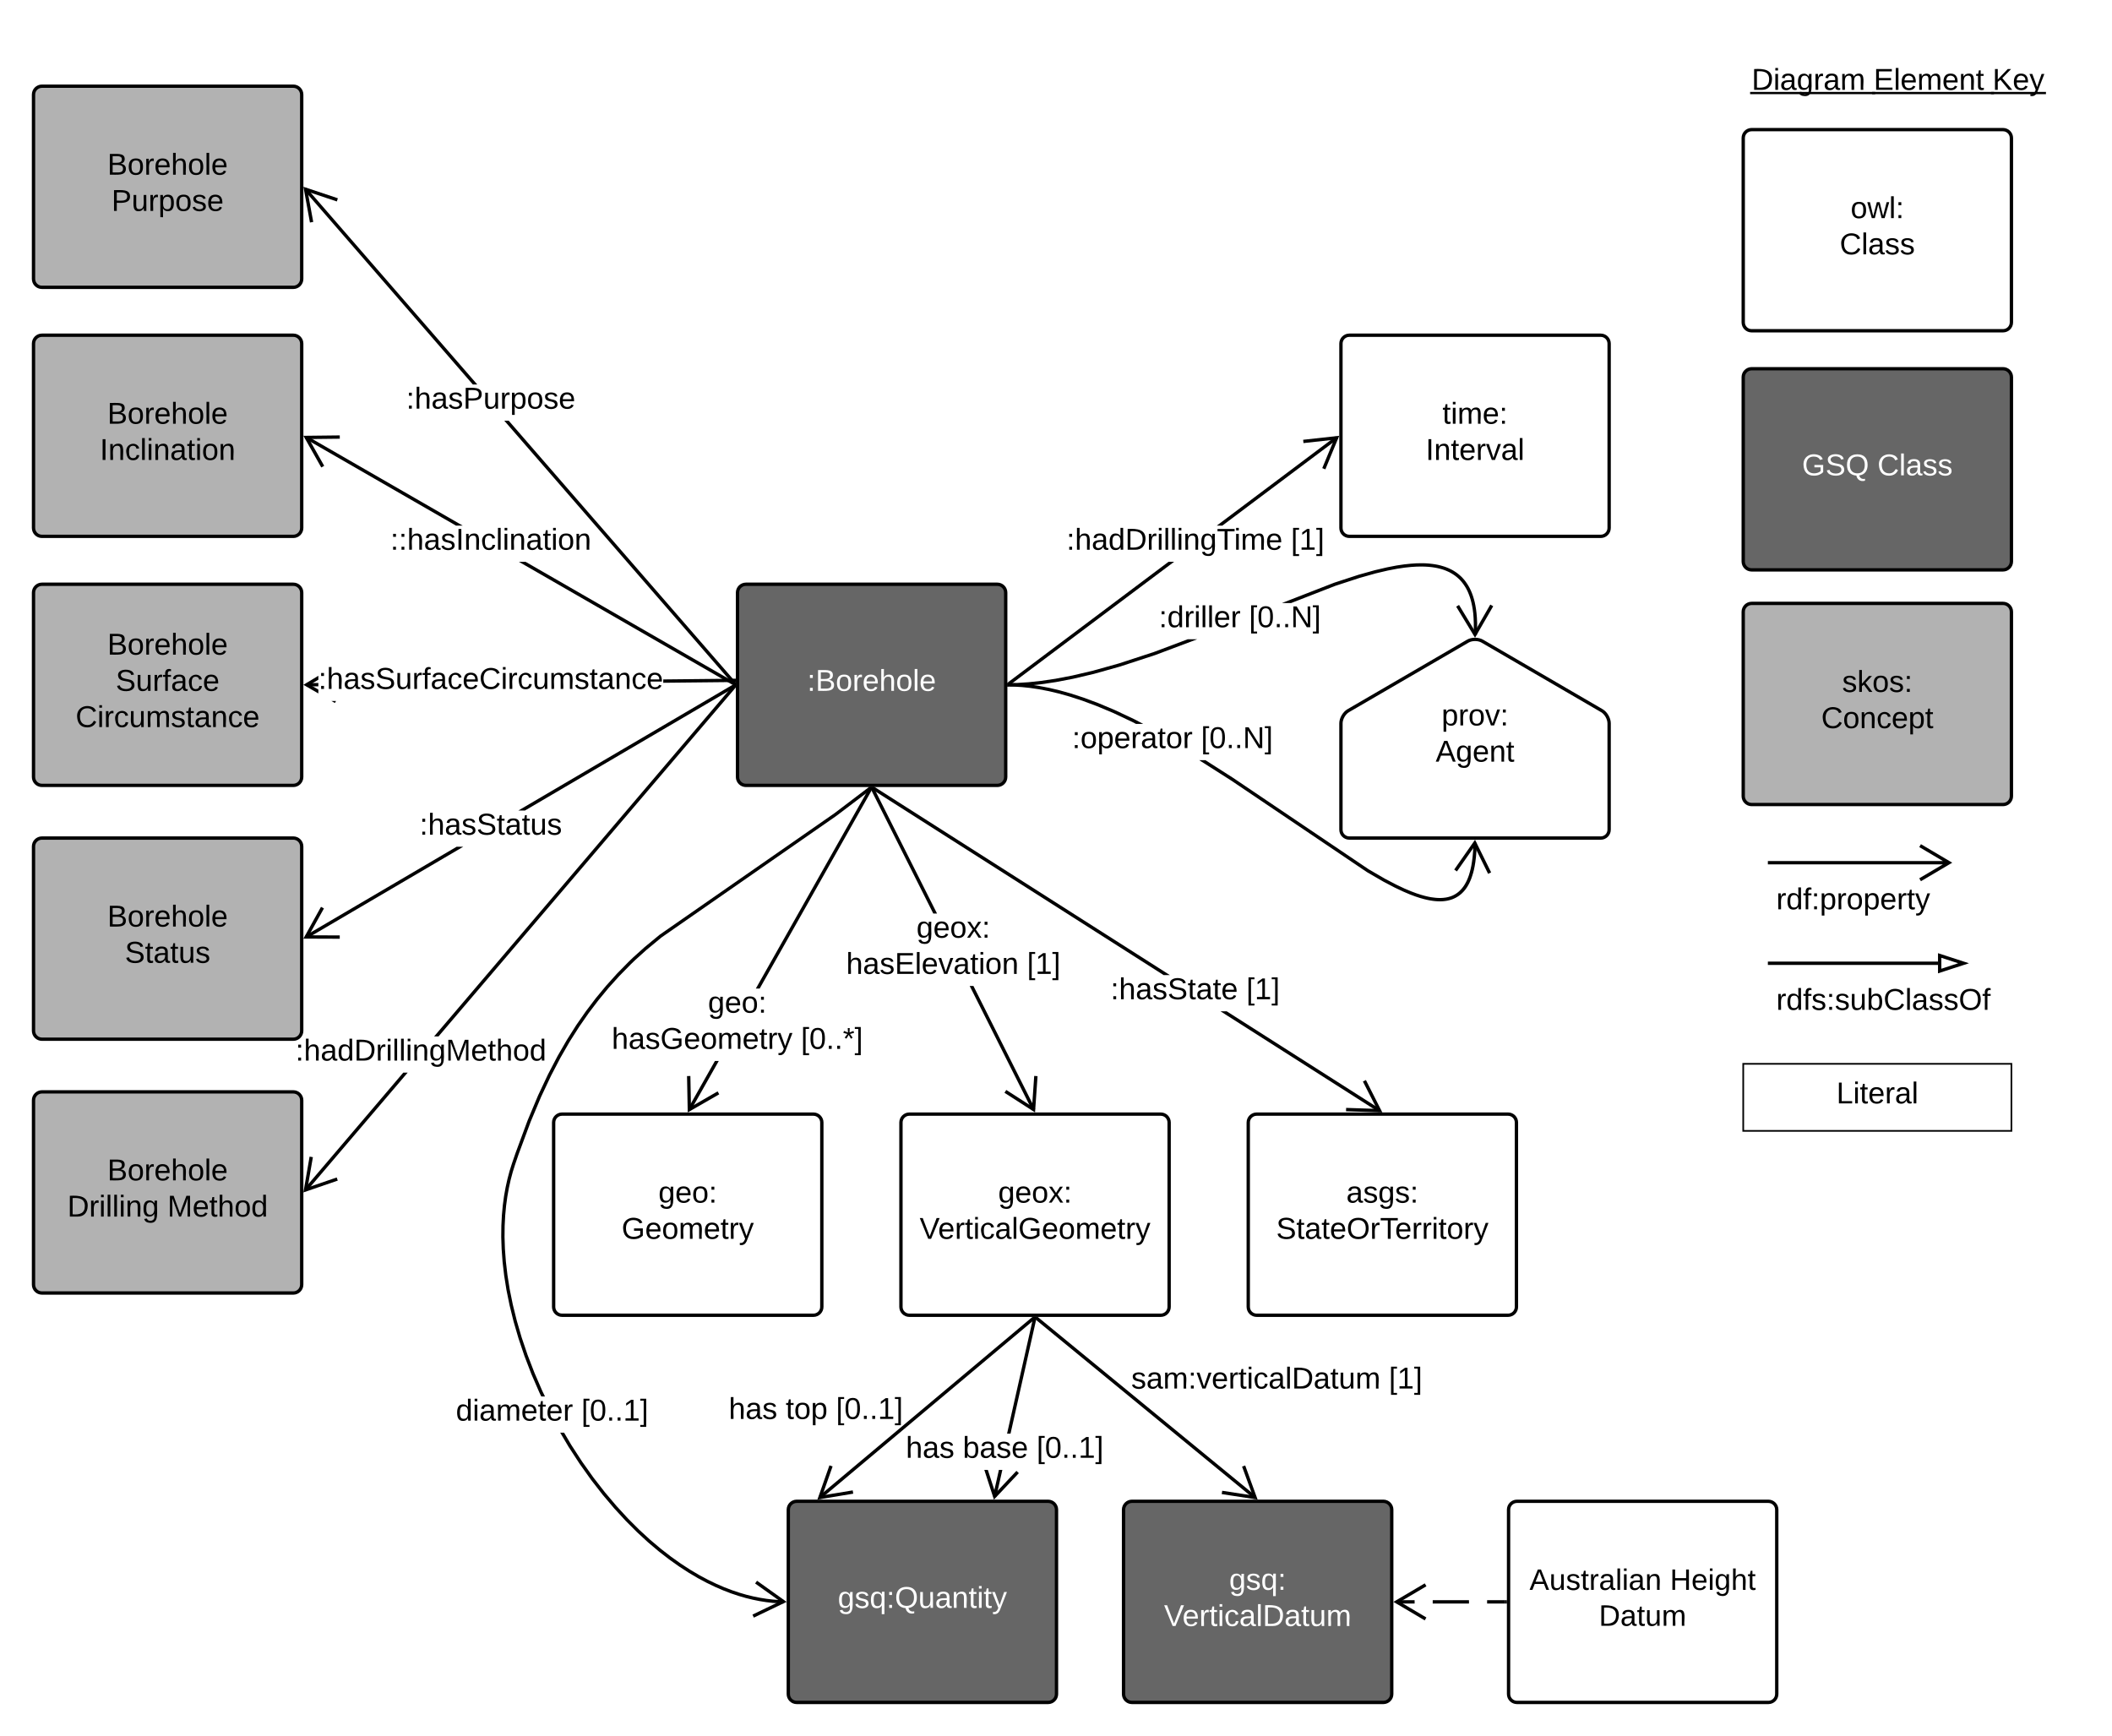 <svg xmlns="http://www.w3.org/2000/svg" xmlns:xlink="http://www.w3.org/1999/xlink" xmlns:lucid="lucid" width="1260" height="1035.7"><g transform="translate(-5.304 -5.304)" lucid:page-tab-id="0_0"><path d="M0 0h1479v1046.3H0z" fill="#fff"/><path d="M1061 580h100.5M1061.03 580H1060" stroke="#000" stroke-width="2" fill="none"/><path d="M1176.76 580l-14.26 4.64v-9.28z" stroke="#000" stroke-width="2" fill="#fff"/><path d="M1045.3 370.3c0-2.76 2.24-5 5-5h150c2.76 0 5 2.24 5 5v110c0 2.76-2.24 5-5 5h-150c-2.76 0-5-2.24-5-5z" stroke="#000" stroke-width="2" fill="#b2b2b2"/><use xlink:href="#a" transform="matrix(1,0,0,1,1053.304,373.304) translate(51 44.8)"/><use xlink:href="#b" transform="matrix(1,0,0,1,1053.304,373.304) translate(38.525 66.4)"/><path d="M1045.3 230.3c0-2.76 2.24-5 5-5h150c2.76 0 5 2.24 5 5v110c0 2.76-2.24 5-5 5h-150c-2.76 0-5-2.24-5-5z" stroke="#000" stroke-width="2" fill="#666"/><use xlink:href="#c" transform="matrix(1,0,0,1,1053.304,233.304) translate(27.05 55.6)"/><use xlink:href="#d" transform="matrix(1,0,0,1,1053.304,233.304) translate(72.05 55.6)"/><path d="M1045.3 30.3c0-2.76 2.24-5 5-5h190c2.76 0 5 2.24 5 5v50c0 2.76-2.24 5-5 5h-190c-2.76 0-5-2.24-5-5z" stroke="#000" stroke-opacity="0" stroke-width="2" fill="#fff" fill-opacity="0"/><use xlink:href="#e" transform="matrix(1,0,0,1,1050.304,30.304) translate(0 28.6)"/><use xlink:href="#f" transform="matrix(1,0,0,1,1050.304,30.304) translate(72.8 28.6)"/><use xlink:href="#g" transform="matrix(1,0,0,1,1050.304,30.304) translate(143.7 28.6)"/><path d="M1045.3 87.64c0-2.76 2.24-5 5-5h150c2.76 0 5 2.24 5 5v110c0 2.76-2.24 5-5 5h-150c-2.76 0-5-2.24-5-5z" stroke="#000" stroke-width="2" fill="#fff"/><use xlink:href="#h" transform="matrix(1,0,0,1,1053.304,90.637) translate(56.05 44.8)"/><use xlink:href="#i" transform="matrix(1,0,0,1,1053.304,90.637) translate(49.55 66.4)"/><path d="M445.3 358.88c0-2.77 2.24-5 5-5h150c2.76 0 5 2.23 5 5v110c0 2.76-2.24 5-5 5h-150c-2.76 0-5-2.24-5-5z" stroke="#000" stroke-width="2" fill="#666"/><use xlink:href="#j" transform="matrix(1,0,0,1,453.304,361.875) translate(33.55 55.6)"/><path d="M1060 525c0-2.76 2.24-5 5-5h110c2.76 0 5 2.24 5 5v30c0 2.76-2.24 5-5 5h-110c-2.76 0-5-2.24-5-5z" stroke="#000" stroke-opacity="0" stroke-width="2" fill="#fff" fill-opacity="0"/><use xlink:href="#k" transform="matrix(1,0,0,1,1065,525) translate(0 22.8)"/><path d="M622.9 666.93l-1.8.9-37.3-74.3h2.23zm-58.57-116.6h-2.24l-37.24-74.1 1.8-.9z"/><path d="M526.66 475.34l-1.8.9-.68-1.36h2.24zM624.3 647.36L622.8 669l-18.24-11.73 1.08-1.68 15.4 9.9 1.26-18.28z"/><use xlink:href="#l" transform="matrix(1,0,0,1,510.107,550.337) translate(41.955 14.4)"/><use xlink:href="#m" transform="matrix(1,0,0,1,510.107,550.337) translate(0.005 36)"/><use xlink:href="#n" transform="matrix(1,0,0,1,510.107,550.337) translate(107.905 36)"/><path d="M622.7 792.4L494.97 899.6l-1.3-1.54L621.4 790.88z"/><path d="M622.67 792.42l-1.2-1.42h2.9zM502.03 880.2l-6.08 17.27 18.07-3 .32 1.98-21.4 3.55 7.2-20.46z"/><use xlink:href="#o" transform="matrix(1,0,0,1,440.051,837.459) translate(0 14.4)"/><use xlink:href="#p" transform="matrix(1,0,0,1,440.051,837.459) translate(34 14.4)"/><use xlink:href="#q" transform="matrix(1,0,0,1,440.051,837.459) translate(64 14.4)"/><path d="M599.65 898.44l-1.95-.43 3.55-15.75h2.05zm23.92-106.25l-15.4 68.45h-2.06l15.5-68.9z"/><path d="M623.56 792.22l-1.95-.44.18-.78h2.05zM599.14 896.17l12.55-13.33 1.45 1.37-14.87 15.8-5.74-17.75h2.1z"/><use xlink:href="#r" transform="matrix(1,0,0,1,545.702,860.653) translate(0 14.4)"/><use xlink:href="#s" transform="matrix(1,0,0,1,545.702,860.653) translate(34 14.4)"/><use xlink:href="#t" transform="matrix(1,0,0,1,545.702,860.653) translate(78 14.4)"/><path d="M417.38 667.9l-1.75-.98 16.2-28.64h2.3zm108.3-191.66l-67.15 118.84h-2.3l67.7-119.83z"/><path d="M525.67 476.26l-1.74-.98.22-.4h2.3zM417.54 665.58l15.87-9.14 1 1.74L415.6 669l-.42-21.7 2-.03z"/><use xlink:href="#u" transform="matrix(1,0,0,1,370.224,595.081) translate(57.455 14.4)"/><use xlink:href="#v" transform="matrix(1,0,0,1,370.224,595.081) translate(0.005 36)"/><use xlink:href="#w" transform="matrix(1,0,0,1,370.224,595.081) translate(112.905 36)"/><path d="M335.6 675c0-2.76 2.25-5 5-5h150c2.77 0 5 2.24 5 5v110c0 2.76-2.23 5-5 5h-150c-2.75 0-5-2.24-5-5z" stroke="#000" stroke-width="2" fill="#fff"/><use xlink:href="#u" transform="matrix(1,0,0,1,343.61,677.999) translate(54.5 44.8)"/><use xlink:href="#x" transform="matrix(1,0,0,1,343.61,677.999) translate(32.55 66.4)"/><path d="M542.8 675c0-2.76 2.25-5 5-5h150c2.77 0 5 2.24 5 5v110c0 2.76-2.23 5-5 5h-150c-2.75 0-5-2.24-5-5z" stroke="#000" stroke-width="2" fill="#fff"/><use xlink:href="#l" transform="matrix(1,0,0,1,550.81,677.999) translate(50 44.8)"/><use xlink:href="#y" transform="matrix(1,0,0,1,550.81,677.999) translate(3.125 66.4)"/><path d="M675.6 906c0-2.76 2.25-5 5-5h150c2.77 0 5 2.24 5 5v110c0 2.76-2.23 5-5 5h-150c-2.75 0-5-2.24-5-5z" stroke="#000" stroke-width="2" fill="#666"/><use xlink:href="#z" transform="matrix(1,0,0,1,683.61,908.999) translate(55 44.8)"/><use xlink:href="#A" transform="matrix(1,0,0,1,683.61,908.999) translate(16.125 66.4)"/><path d="M905.3 906c0-2.76 2.24-5 5-5h150c2.76 0 5 2.24 5 5v110c0 2.76-2.24 5-5 5h-150c-2.76 0-5-2.24-5-5z" stroke="#000" stroke-width="2" fill="#fff"/><use xlink:href="#B" transform="matrix(1,0,0,1,913.304,908.999) translate(4.469 44.843)"/><use xlink:href="#C" transform="matrix(1,0,0,1,913.304,908.999) translate(88.272 44.843)"/><use xlink:href="#D" transform="matrix(1,0,0,1,913.304,908.999) translate(45.877 66.268)"/><path d="M903.3 961h-64.87" fill="none"/><path d="M903.3 961h-10.8m-10.82 0h-21.63m-10.8 0h-10.82" stroke="#000" stroke-width="2" fill="none"/><path d="M904.3 962h-1.02v-2h1.02z"/><path d="M855.8 950.82L838.56 961l17.22 10.18" stroke="#000" stroke-width="2" fill="none"/><path d="M754.84 898.07l-1.27 1.55-130.62-107.2 1.27-1.56z"/><path d="M622.97 792.42l-1.74-1.42h2.9zM755.6 900l-21.43-3.3.3-2 18.1 2.8-6.27-17.2 1.88-.68z"/><use xlink:href="#E" transform="matrix(1,0,0,1,680.182,819.329) translate(0.005 14.4)"/><use xlink:href="#n" transform="matrix(1,0,0,1,680.182,819.329) translate(153.705 14.4)"/><path d="M475.6 906c0-2.76 2.25-5 5-5h150c2.77 0 5 2.24 5 5v110c0 2.76-2.23 5-5 5h-150c-2.75 0-5-2.24-5-5z" stroke="#000" stroke-width="2" fill="#666"/><use xlink:href="#F" transform="matrix(1,0,0,1,483.61,908.999) translate(21.525 55.6)"/><path d="M805.3 436.82c0-2.76 1.94-6.12 4.33-7.5l71.35-41.5c2.4-1.4 6.26-1.4 8.65 0l71.35 41.5c2.4 1.38 4.32 4.74 4.32 7.5v63.48c0 2.76-2.24 5-5 5h-150c-2.76 0-5-2.24-5-5z" stroke="#000" stroke-width="2" fill="#fff"/><use xlink:href="#G" transform="matrix(1,0,0,1,805.304,385.304) translate(60.025 52.8)"/><use xlink:href="#H" transform="matrix(1,0,0,1,805.304,385.304) translate(56.5 74.4)"/><path d="M694.4 396.16l-21.08 6.88-15.46 4.33-12.3 2.9-10.24 1.96-8.73 1.3-7.6.8-6.7.42-4.97.1-.04-2 4.9-.1 6.63-.42 7.5-.8 8.65-1.27 10.15-1.95 12.23-2.87 15.38-4.3 20.98-6.86 20.14-7.57h5.68zm161.15-54.8l2.22.15 1.98.22 1.8.26 1.63.3 1.5.36 1.38.4 1.28.4 1.2.45 1.12.46 1.05.5 1 .5.95.56.9.57.85.58.83.63.78.66.77.68.73.7.7.77.7.8.65.83.64.9.62.93.6 1 .6 1.06.56 1.15.55 1.23.53 1.34.5 1.46.48 1.6.45 1.74.4 1.94.37 2.17.3 2.44.24 2.76.14 3.18v3.7l-.14 3.3-2-.1.14-3.25v-3.62l-.13-3.1-.2-2.68-.3-2.36-.36-2.08-.4-1.86-.42-1.67-.46-1.52-.48-1.36-.5-1.26-.5-1.16-.54-1.07-.55-1-.57-.92-.58-.87-.6-.82-.6-.77-.63-.73-.65-.7-.67-.64-.7-.63-.72-.6-.75-.57-.8-.55-.82-.52-.86-.5-.92-.5-.98-.44-1.04-.45-1.1-.42-1.22-.4-1.3-.35-1.4-.33-1.56-.3-1.72-.25-1.9-.2-2.13-.13-2.42-.05-2.76.06-3.22.2-3.77.4-4.54.67-5.6 1.08-7.15 1.68-9.65 2.72-14.47 4.73-26.34 10.25h-5.5l31.16-12.13 14.57-4.76 9.74-2.72 7.25-1.7 5.68-1.1 4.62-.68 3.87-.4 3.3-.22 2.83-.06z"/><path d="M607.35 414.85l-1.05.03v-2l1-.03zM896.14 367l-10.84 18.8-11.25-18.54 1.7-1.04 9.5 15.66L894.4 366z"/><use xlink:href="#I" transform="matrix(1,0,0,1,696.673,365.099) translate(0 14.4)"/><use xlink:href="#J" transform="matrix(1,0,0,1,696.673,365.099) translate(53.75 14.4)"/><path d="M740.78 469.26l81.03 54.65 9.74 5.65 6.7 3.5 5.02 2.38 3.95 1.66 3.22 1.2 2.68.86 2.28.64 1.96.46 1.72.33 1.53.2 1.35.16 1.22.08 1.12.02 1-.02.94-.06.87-.1.82-.1.76-.16.72-.16.68-.2.64-.2.62-.23.6-.25.55-.26.54-.3.53-.3.52-.33.5-.36.5-.37.48-.4.48-.44.47-.47.48-.5.47-.54.47-.6.47-.63.48-.72.46-.77.47-.84.48-.95.47-1.05.47-1.2.47-1.33.45-1.54.46-1.77.44-2.04.4-2.42.37-2.87.3-3.47.18-4.28v-.7h2v.75l-.18 4.35-.3 3.56-.37 2.96-.42 2.5-.44 2.13-.48 1.85-.5 1.6-.48 1.44-.5 1.27-.5 1.13-.5 1.02-.52.93-.5.85-.53.78-.5.7-.53.66-.53.6-.54.56-.53.53-.54.48-.57.45-.56.43-.57.4-.6.37-.6.35-.62.33-.64.3-.67.3-.7.25-.7.23-.77.2-.8.2-.84.16-.9.13-.95.1-1 .07-1.12.02-1.2-.03-1.3-.08-1.45-.15-1.6-.24-1.8-.34-2.05-.48-2.36-.66-2.76-.9-3.3-1.23-4-1.7-5.1-2.4-6.78-3.55-9.83-5.7-81.07-54.67-19-12.1h3.73zm-130.17-56.3l4.58.3 4.9.5 5.25.8 5.7 1.08 6.22 1.46 6.86 1.92 7.66 2.5 8.62 3.2 9.9 4.17 11.6 5.45 5.46 2.87h-4.3l-2.07-1.08-11.5-5.43-9.83-4.12-8.54-3.18-7.57-2.47-6.78-1.9-6.14-1.44-5.6-1.08-5.2-.77-4.8-.5-4.48-.28-3.23-.07.03-2z"/><path d="M607.35 412.9l-.04 2-1-.02v-2zM894.9 525.76l-1.8.9-8.1-16.44-10.5 15-1.63-1.14 12.43-17.78z"/><use xlink:href="#K" transform="matrix(1,0,0,1,644.892,437.221) translate(0 14.4)"/><use xlink:href="#J" transform="matrix(1,0,0,1,644.892,437.221) translate(76.9 14.4)"/><path d="M1045.3 640h160v40h-160z" stroke="#000" fill="#fff"/><use xlink:href="#L" transform="matrix(1,0,0,1,1050.304,645) translate(50.575 18.6)"/><path d="M607.7 414.08l-1.2-1.6 95.94-72h3.33zm195.75-146.9l-68.9 51.7h-3.32l71.02-53.3z"/><path d="M607.72 414.06l-1.42 1.07v-2.5l.22-.17zM796 285.34l-1.85-.76 7-16.92-18.2 2-.2-1.98 21.55-2.38z"/><use xlink:href="#M" transform="matrix(1,0,0,1,641.551,318.886) translate(0.005 14.4)"/><use xlink:href="#n" transform="matrix(1,0,0,1,641.551,318.886) translate(133.905 14.4)"/><path d="M805.3 210.3c0-2.76 2.24-5 5-5h150c2.76 0 5 2.24 5 5v110c0 2.76-2.24 5-5 5h-150c-2.76 0-5-2.24-5-5z" stroke="#000" stroke-width="2" fill="#fff"/><use xlink:href="#N" transform="matrix(1,0,0,1,813.304,213.304) translate(52.55 44.8)"/><use xlink:href="#O" transform="matrix(1,0,0,1,813.304,213.304) translate(42.55 66.4)"/><path d="M25.3 210.3c0-2.76 2.24-5 5-5h150c2.76 0 5 2.24 5 5v110c0 2.76-2.24 5-5 5h-150c-2.76 0-5-2.24-5-5z" stroke="#000" stroke-width="2" fill="#b2b2b2"/><use xlink:href="#P" transform="matrix(1,0,0,1,33.304,213.304) translate(36.05 44.8)"/><use xlink:href="#Q" transform="matrix(1,0,0,1,33.304,213.304) translate(31.575 66.4)"/><path d="M25.3 358.88c0-2.77 2.24-5 5-5h150c2.76 0 5 2.23 5 5v110c0 2.76-2.24 5-5 5h-150c-2.76 0-5-2.24-5-5z" stroke="#000" stroke-width="2" fill="#b2b2b2"/><use xlink:href="#R" transform="matrix(1,0,0,1,33.304,361.875) translate(36.05 34)"/><use xlink:href="#S" transform="matrix(1,0,0,1,33.304,361.875) translate(41.025 55.6)"/><use xlink:href="#T" transform="matrix(1,0,0,1,33.304,361.875) translate(17.1 77.2)"/><path d="M25.3 510.3c0-2.76 2.24-5 5-5h150c2.76 0 5 2.24 5 5v110c0 2.76-2.24 5-5 5h-150c-2.76 0-5-2.24-5-5z" stroke="#000" stroke-width="2" fill="#b2b2b2"/><use xlink:href="#R" transform="matrix(1,0,0,1,33.304,513.304) translate(36.05 44.8)"/><use xlink:href="#U" transform="matrix(1,0,0,1,33.304,513.304) translate(46.5 66.4)"/><path d="M25.3 61.73c0-2.76 2.24-5 5-5h150c2.76 0 5 2.24 5 5v110c0 2.76-2.24 5-5 5h-150c-2.76 0-5-2.24-5-5z" stroke="#000" stroke-width="2" fill="#b2b2b2"/><use xlink:href="#V" transform="matrix(1,0,0,1,33.304,64.732) translate(36.05 44.8)"/><use xlink:href="#W" transform="matrix(1,0,0,1,33.304,64.732) translate(38.525 66.4)"/><path d="M25.3 661.73c0-2.76 2.24-5 5-5h150c2.76 0 5 2.24 5 5v110c0 2.76-2.24 5-5 5h-150c-2.76 0-5-2.24-5-5z" stroke="#000" stroke-width="2" fill="#b2b2b2"/><use xlink:href="#R" transform="matrix(1,0,0,1,33.304,664.732) translate(36.05 44.8)"/><use xlink:href="#X" transform="matrix(1,0,0,1,33.304,664.732) translate(12.175 66.4)"/><use xlink:href="#Y" transform="matrix(1,0,0,1,33.304,664.732) translate(71.875 66.4)"/><path d="M444.4 412.46l-1.5 1.32L306.15 256.3h2.65zM290.05 234.7h-2.65L186.74 118.76l1.5-1.3z"/><path d="M444.3 415.4l-1.42-1.64 1.42-1.24zM206.88 123.6l-.63 1.9-17.37-5.8 3.3 18-1.97.37-3.9-21.34z"/><use xlink:href="#Z" transform="matrix(1,0,0,1,247.631,234.697) translate(0.005 14.4)"/><path d="M443.94 412.5l-1 1.74-128.08-73.75h4zm-162.58-93.6h-4l-89.98-51.82 1-1.74z"/><path d="M444.3 412.72v2.3l-1.38-.8 1-1.72zM208.02 267.05l-18.3.2 9 15.96-1.75 1-10.67-18.9 21.7-.25z"/><g><use xlink:href="#aa" transform="matrix(1,0,0,1,238.181,318.886) translate(0.005 14.4)"/></g><path d="M195.23 414.78l-7.1.08-.02-2 7.13-.08zm248.08-2.56l-42.32.44v-2l42.3-.44z"/><path d="M444.3 412.2l-1 .02-.03-2h1.03zM205.1 424.72l-2.1-1.2h2.78zm-9.87-13.9l-5 3 5 2.9v2.3l-8.93-5.14 8.93-5.4z"/><g><use xlink:href="#ab" transform="matrix(1,0,0,1,195.231,401.92) translate(0.005 14.4)"/></g><path d="M188.38 565.25l-1-1.73 90.35-53.04h3.95zm255.57-150l-125.47 73.63h-3.95l128.4-75.36z"/><path d="M444.3 415.03l-.37.23-1.02-1.73 1.4-.8zM198.57 547.3l-8.88 16 18.3.08v2l-21.7-.08 10.52-18.97z"/><g><use xlink:href="#ac" transform="matrix(1,0,0,1,255.606,488.883) translate(0.005 14.4)"/></g><path d="M188.24 716l-1.52-1.3 59.16-69.44h2.63zm256.18-300.7l-177.5 208.36h-2.64L442.88 414z"/><path d="M444.3 415.22l-1.42-1.2 1.42-1.7zM191.98 695.7l-3.13 18.04 17.32-5.95.65 1.88-20.52 7.05 3.7-21.37z"/><g><use xlink:href="#ad" transform="matrix(1,0,0,1,181.568,623.657) translate(0.005 14.4)"/></g><path d="M1061 520h107.18M1061.03 520H1060M1150.82 530.18l17.22-10.18-17.22-10.18" stroke="#000" stroke-width="2" fill="none"/><path d="M1060 585c0-2.76 2.24-5 5-5h150c2.76 0 5 2.24 5 5v30c0 2.76-2.24 5-5 5h-150c-2.76 0-5-2.24-5-5z" stroke="#000" stroke-opacity="0" stroke-width="2" fill="#fff" fill-opacity="0"/><g><use xlink:href="#ae" transform="matrix(1,0,0,1,1065,585) translate(0 22.8)"/></g><path d="M346.15 867.38l6.53 10.05 6.75 9.5 6.87 8.83 6.9 8.14 6.8 7.4 6.7 6.7 6.54 6 6.32 5.33 6.1 4.72 5.85 4.16 5.64 3.66 5.4 3.2 5.17 2.76 4.98 2.4 4.76 2.06 4.6 1.76 4.4 1.48 4.27 1.24 4.13 1 4 .8 3.88.62 3.8.44 3.68.26 2.64.1-.06 1.98-2.7-.08-3.76-.27-3.86-.44-3.96-.62-4.08-.82-4.2-1.03-4.35-1.27-4.5-1.5-4.66-1.8-4.86-2.1-5.04-2.43-5.25-2.8-5.47-3.24-5.7-3.7-5.92-4.2-6.16-4.77-6.4-5.4-6.57-6.05-6.76-6.75-6.88-7.48-6.95-8.2-6.92-8.9-6.8-9.57-6.58-10.1-4.97-8.4h2.32zm178.96-391.1l-20.85 15.8-104.3 72.52-8.97 7.43-6.67 6-2.65 2.56-6.82 6.95-6.42 7.12-6.08 7.37-5.86 7.72-5.68 8.18-5.6 8.8-5.55 9.64-5.64 10.8-5.85 12.43-6.27 14.96-7.15 19.28-2.17 6.35-1.36 4.33-1.22 4.58-1.08 4.87-.92 5.15-.75 5.48-.54 5.84-.33 6.23-.07 6.64.23 7.1.57 7.56.94 8.06 1.36 8.57 1.84 9.06 2.36 9.57 2.92 10.02 3.52 10.4 4.12 10.7 4.7 10.88 1.57 3.22h-2.22l-1.14-2.38-4.75-10.95-4.14-10.78-3.54-10.5-2.95-10.1-2.38-9.64-1.87-9.16-1.37-8.65-.95-8.15-.56-7.65-.24-7.17.07-6.72.32-6.3.55-5.92.75-5.57.94-5.23 1.1-4.93 1.24-4.67 1.38-4.4 2.2-6.4 7.16-19.34 6.3-15.03 5.88-12.5 5.68-10.88 5.6-9.7 5.63-8.9 5.74-8.24 5.9-7.78 6.16-7.43 6.47-7.2 6.87-7 2.7-2.6 6.73-6.06 9.08-7.5 104.33-72.52 20.82-15.8z"/><path d="M525.1 476.3l-1.1-1.42h2.96zM474.6 961l-19.54 9.4-.86-1.8 16.5-7.94-14.9-10.63 1.15-1.63z"/><g><use xlink:href="#af" transform="matrix(1,0,0,1,277.268,838.449) translate(0.005 14.4)"/><use xlink:href="#t" transform="matrix(1,0,0,1,277.268,838.449) translate(74.855 14.4)"/></g><path d="M750 675c0-2.76 2.25-5 5-5h150c2.77 0 5 2.24 5 5v110c0 2.76-2.23 5-5 5H755c-2.75 0-5-2.24-5-5z" stroke="#000" stroke-width="2" fill="#fff"/><g><use xlink:href="#ag" transform="matrix(1,0,0,1,758.009,677.999) translate(50.5 44.8)"/><use xlink:href="#ah" transform="matrix(1,0,0,1,758.009,677.999) translate(8.65 66.4)"/></g><path d="M829 667.18l-1.06 1.7-94.5-60.22h3.7zm-125.75-80.12h-3.72L525.6 476.26l1.08-1.7z"/><path d="M525.63 476.27l-2.2-1.4h3.1zM830 669l-21.67-.72.07-2 18.3.6-8.3-16.32 1.8-.9z"/><g><use xlink:href="#ai" transform="matrix(1,0,0,1,667.839,587.056) translate(0.005 14.4)"/><use xlink:href="#n" transform="matrix(1,0,0,1,667.839,587.056) translate(81.005 14.4)"/></g><defs><path d="M135-143c-3-34-86-38-87 0 15 53 115 12 119 90S17 21 10-45l28-5c4 36 97 45 98 0-10-56-113-15-118-90-4-57 82-63 122-42 12 7 21 19 24 35" id="aj"/><path d="M143 0L79-87 56-68V0H24v-261h32v163l83-92h37l-77 82L181 0h-38" id="ak"/><path d="M100-194c62-1 85 37 85 99 1 63-27 99-86 99S16-35 15-95c0-66 28-99 85-99zM99-20c44 1 53-31 53-75 0-43-8-75-51-75s-53 32-53 75 10 74 51 75" id="al"/><path d="M33-154v-36h34v36H33zM33 0v-36h34V0H33" id="am"/><g id="a"><use transform="matrix(0.05,0,0,0.05,0,0)" xlink:href="#aj"/><use transform="matrix(0.05,0,0,0.05,9,0)" xlink:href="#ak"/><use transform="matrix(0.05,0,0,0.05,18,0)" xlink:href="#al"/><use transform="matrix(0.05,0,0,0.05,28,0)" xlink:href="#aj"/><use transform="matrix(0.05,0,0,0.05,37,0)" xlink:href="#am"/></g><path d="M212-179c-10-28-35-45-73-45-59 0-87 40-87 99 0 60 29 101 89 101 43 0 62-24 78-52l27 14C228-24 195 4 139 4 59 4 22-46 18-125c-6-104 99-153 187-111 19 9 31 26 39 46" id="an"/><path d="M117-194c89-4 53 116 60 194h-32v-121c0-31-8-49-39-48C34-167 62-67 57 0H25l-1-190h30c1 10-1 24 2 32 11-22 29-35 61-36" id="ao"/><path d="M96-169c-40 0-48 33-48 73s9 75 48 75c24 0 41-14 43-38l32 2c-6 37-31 61-74 61-59 0-76-41-82-99-10-93 101-131 147-64 4 7 5 14 7 22l-32 3c-4-21-16-35-41-35" id="ap"/><path d="M100-194c63 0 86 42 84 106H49c0 40 14 67 53 68 26 1 43-12 49-29l28 8c-11 28-37 45-77 45C44 4 14-33 15-96c1-61 26-98 85-98zm52 81c6-60-76-77-97-28-3 7-6 17-6 28h103" id="aq"/><path d="M115-194c55 1 70 41 70 98S169 2 115 4C84 4 66-9 55-30l1 105H24l-1-265h31l2 30c10-21 28-34 59-34zm-8 174c40 0 45-34 45-75s-6-73-45-74c-42 0-51 32-51 76 0 43 10 73 51 73" id="ar"/><path d="M59-47c-2 24 18 29 38 22v24C64 9 27 4 27-40v-127H5v-23h24l9-43h21v43h35v23H59v120" id="as"/><g id="b"><use transform="matrix(0.05,0,0,0.05,0,0)" xlink:href="#an"/><use transform="matrix(0.05,0,0,0.05,12.95,0)" xlink:href="#al"/><use transform="matrix(0.05,0,0,0.05,22.95,0)" xlink:href="#ao"/><use transform="matrix(0.05,0,0,0.05,32.95,0)" xlink:href="#ap"/><use transform="matrix(0.05,0,0,0.05,41.95,0)" xlink:href="#aq"/><use transform="matrix(0.05,0,0,0.05,51.95,0)" xlink:href="#ar"/><use transform="matrix(0.05,0,0,0.05,61.95,0)" xlink:href="#as"/></g><path fill="#fff" d="M143 4C61 4 22-44 18-125c-5-107 100-154 193-111 17 8 29 25 37 43l-32 9c-13-25-37-40-76-40-61 0-88 39-88 99 0 61 29 100 91 101 35 0 62-11 79-27v-45h-74v-28h105v86C228-13 192 4 143 4" id="at"/><path fill="#fff" d="M185-189c-5-48-123-54-124 2 14 75 158 14 163 119 3 78-121 87-175 55-17-10-28-26-33-46l33-7c5 56 141 63 141-1 0-78-155-14-162-118-5-82 145-84 179-34 5 7 8 16 11 25" id="au"/><path fill="#fff" d="M140-251c81 0 123 46 123 126C263-53 228-8 163 1c7 30 30 48 69 40v23c-55 16-95-15-103-61C56-3 17-48 17-125c0-80 42-126 123-126zm0 227c63 0 89-41 89-101s-29-99-89-99c-61 0-89 39-89 99S79-25 140-24" id="av"/><g id="c"><use transform="matrix(0.05,0,0,0.05,0,0)" xlink:href="#at"/><use transform="matrix(0.05,0,0,0.05,14,0)" xlink:href="#au"/><use transform="matrix(0.05,0,0,0.05,26,0)" xlink:href="#av"/></g><path fill="#fff" d="M212-179c-10-28-35-45-73-45-59 0-87 40-87 99 0 60 29 101 89 101 43 0 62-24 78-52l27 14C228-24 195 4 139 4 59 4 22-46 18-125c-6-104 99-153 187-111 19 9 31 26 39 46" id="aw"/><path fill="#fff" d="M24 0v-261h32V0H24" id="ax"/><path fill="#fff" d="M141-36C126-15 110 5 73 4 37 3 15-17 15-53c-1-64 63-63 125-63 3-35-9-54-41-54-24 1-41 7-42 31l-33-3c5-37 33-52 76-52 45 0 72 20 72 64v82c-1 20 7 32 28 27v20c-31 9-61-2-59-35zM48-53c0 20 12 33 32 33 41-3 63-29 60-74-43 2-92-5-92 41" id="ay"/><path fill="#fff" d="M135-143c-3-34-86-38-87 0 15 53 115 12 119 90S17 21 10-45l28-5c4 36 97 45 98 0-10-56-113-15-118-90-4-57 82-63 122-42 12 7 21 19 24 35" id="az"/><g id="d"><use transform="matrix(0.05,0,0,0.05,0,0)" xlink:href="#aw"/><use transform="matrix(0.05,0,0,0.05,12.95,0)" xlink:href="#ax"/><use transform="matrix(0.05,0,0,0.05,16.9,0)" xlink:href="#ay"/><use transform="matrix(0.05,0,0,0.05,26.9,0)" xlink:href="#az"/><use transform="matrix(0.05,0,0,0.05,35.9,0)" xlink:href="#az"/></g><path d="M30-248c118-7 216 8 213 122C240-48 200 0 122 0H30v-248zM63-27c89 8 146-16 146-99s-60-101-146-95v194" id="aA"/><path d="M24-231v-30h32v30H24zM24 0v-190h32V0H24" id="aB"/><path d="M141-36C126-15 110 5 73 4 37 3 15-17 15-53c-1-64 63-63 125-63 3-35-9-54-41-54-24 1-41 7-42 31l-33-3c5-37 33-52 76-52 45 0 72 20 72 64v82c-1 20 7 32 28 27v20c-31 9-61-2-59-35zM48-53c0 20 12 33 32 33 41-3 63-29 60-74-43 2-92-5-92 41" id="aC"/><path d="M177-190C167-65 218 103 67 71c-23-6-38-20-44-43l32-5c15 47 100 32 89-28v-30C133-14 115 1 83 1 29 1 15-40 15-95c0-56 16-97 71-98 29-1 48 16 59 35 1-10 0-23 2-32h30zM94-22c36 0 50-32 50-73 0-42-14-75-50-75-39 0-46 34-46 75s6 73 46 73" id="aD"/><path d="M114-163C36-179 61-72 57 0H25l-1-190h30c1 12-1 29 2 39 6-27 23-49 58-41v29" id="aE"/><path d="M210-169c-67 3-38 105-44 169h-31v-121c0-29-5-50-35-48C34-165 62-65 56 0H25l-1-190h30c1 10-1 24 2 32 10-44 99-50 107 0 11-21 27-35 58-36 85-2 47 119 55 194h-31v-121c0-29-5-49-35-48" id="aF"/><g id="e"><use transform="matrix(0.05,0,0,0.05,0,0)" xlink:href="#aA"/><use transform="matrix(0.05,0,0,0.05,12.95,0)" xlink:href="#aB"/><use transform="matrix(0.05,0,0,0.05,16.9,0)" xlink:href="#aC"/><use transform="matrix(0.05,0,0,0.05,26.9,0)" xlink:href="#aD"/><use transform="matrix(0.05,0,0,0.05,36.9,0)" xlink:href="#aE"/><use transform="matrix(0.05,0,0,0.05,42.85,0)" xlink:href="#aC"/><use transform="matrix(0.05,0,0,0.05,52.85,0)" xlink:href="#aF"/><path d="M-.9 1.25h74.6v1.32H-.9z"/></g><path d="M30 0v-248h187v28H63v79h144v27H63v87h162V0H30" id="aG"/><path d="M24 0v-261h32V0H24" id="aH"/><g id="f"><use transform="matrix(0.05,0,0,0.05,0,0)" xlink:href="#aG"/><use transform="matrix(0.05,0,0,0.05,12,0)" xlink:href="#aH"/><use transform="matrix(0.05,0,0,0.05,15.95,0)" xlink:href="#aq"/><use transform="matrix(0.05,0,0,0.05,25.95,0)" xlink:href="#aF"/><use transform="matrix(0.05,0,0,0.05,40.9,0)" xlink:href="#aq"/><use transform="matrix(0.05,0,0,0.05,50.9,0)" xlink:href="#ao"/><use transform="matrix(0.05,0,0,0.05,60.9,0)" xlink:href="#as"/><path d="M-.9 1.25h72.7v1.32H-.9z"/></g><path d="M194 0L95-120 63-95V0H30v-248h33v124l119-124h40L117-140 236 0h-42" id="aI"/><path d="M179-190L93 31C79 59 56 82 12 73V49c39 6 53-20 64-50L1-190h34L92-34l54-156h33" id="aJ"/><g id="g"><use transform="matrix(0.05,0,0,0.05,0,0)" xlink:href="#aI"/><use transform="matrix(0.05,0,0,0.05,12,0)" xlink:href="#aq"/><use transform="matrix(0.05,0,0,0.05,22,0)" xlink:href="#aJ"/><path d="M-.9 1.25h32.8v1.32H-.9z"/></g><path d="M206 0h-36l-40-164L89 0H53L-1-190h32L70-26l43-164h34l41 164 42-164h31" id="aK"/><g id="h"><use transform="matrix(0.05,0,0,0.05,0,0)" xlink:href="#al"/><use transform="matrix(0.05,0,0,0.05,10,0)" xlink:href="#aK"/><use transform="matrix(0.05,0,0,0.05,22.95,0)" xlink:href="#aH"/><use transform="matrix(0.05,0,0,0.05,26.9,0)" xlink:href="#am"/></g><g id="i"><use transform="matrix(0.05,0,0,0.05,0,0)" xlink:href="#an"/><use transform="matrix(0.05,0,0,0.05,12.95,0)" xlink:href="#aH"/><use transform="matrix(0.05,0,0,0.05,16.9,0)" xlink:href="#aC"/><use transform="matrix(0.05,0,0,0.05,26.9,0)" xlink:href="#aj"/><use transform="matrix(0.05,0,0,0.05,35.9,0)" xlink:href="#aj"/></g><path fill="#fff" d="M33-154v-36h34v36H33zM33 0v-36h34V0H33" id="aL"/><path fill="#fff" d="M160-131c35 5 61 23 61 61C221 17 115-2 30 0v-248c76 3 177-17 177 60 0 33-19 50-47 57zm-97-11c50-1 110 9 110-42 0-47-63-36-110-37v79zm0 115c55-2 124 14 124-45 0-56-70-42-124-44v89" id="aM"/><path fill="#fff" d="M100-194c62-1 85 37 85 99 1 63-27 99-86 99S16-35 15-95c0-66 28-99 85-99zM99-20c44 1 53-31 53-75 0-43-8-75-51-75s-53 32-53 75 10 74 51 75" id="aN"/><path fill="#fff" d="M114-163C36-179 61-72 57 0H25l-1-190h30c1 12-1 29 2 39 6-27 23-49 58-41v29" id="aO"/><path fill="#fff" d="M100-194c63 0 86 42 84 106H49c0 40 14 67 53 68 26 1 43-12 49-29l28 8c-11 28-37 45-77 45C44 4 14-33 15-96c1-61 26-98 85-98zm52 81c6-60-76-77-97-28-3 7-6 17-6 28h103" id="aP"/><path fill="#fff" d="M106-169C34-169 62-67 57 0H25v-261h32l-1 103c12-21 28-36 61-36 89 0 53 116 60 194h-32v-121c2-32-8-49-39-48" id="aQ"/><g id="j"><use transform="matrix(0.05,0,0,0.05,0,0)" xlink:href="#aL"/><use transform="matrix(0.05,0,0,0.05,5,0)" xlink:href="#aM"/><use transform="matrix(0.05,0,0,0.05,17,0)" xlink:href="#aN"/><use transform="matrix(0.05,0,0,0.05,27,0)" xlink:href="#aO"/><use transform="matrix(0.05,0,0,0.05,32.95,0)" xlink:href="#aP"/><use transform="matrix(0.05,0,0,0.05,42.95,0)" xlink:href="#aQ"/><use transform="matrix(0.05,0,0,0.05,52.95,0)" xlink:href="#aN"/><use transform="matrix(0.05,0,0,0.05,62.95,0)" xlink:href="#ax"/><use transform="matrix(0.05,0,0,0.05,66.9,0)" xlink:href="#aP"/></g><path d="M85-194c31 0 48 13 60 33l-1-100h32l1 261h-30c-2-10 0-23-3-31C134-8 116 4 85 4 32 4 16-35 15-94c0-66 23-100 70-100zm9 24c-40 0-46 34-46 75 0 40 6 74 45 74 42 0 51-32 51-76 0-42-9-74-50-73" id="aR"/><path d="M101-234c-31-9-42 10-38 44h38v23H63V0H32v-167H5v-23h27c-7-52 17-82 69-68v24" id="aS"/><g id="k"><use transform="matrix(0.05,0,0,0.05,0,0)" xlink:href="#aE"/><use transform="matrix(0.05,0,0,0.05,5.95,0)" xlink:href="#aR"/><use transform="matrix(0.05,0,0,0.05,15.95,0)" xlink:href="#aS"/><use transform="matrix(0.05,0,0,0.05,20.95,0)" xlink:href="#am"/><use transform="matrix(0.05,0,0,0.05,25.95,0)" xlink:href="#ar"/><use transform="matrix(0.05,0,0,0.05,35.95,0)" xlink:href="#aE"/><use transform="matrix(0.05,0,0,0.05,41.9,0)" xlink:href="#al"/><use transform="matrix(0.05,0,0,0.05,51.9,0)" xlink:href="#ar"/><use transform="matrix(0.05,0,0,0.05,61.9,0)" xlink:href="#aq"/><use transform="matrix(0.05,0,0,0.05,71.9,0)" xlink:href="#aE"/><use transform="matrix(0.05,0,0,0.05,77.85,0)" xlink:href="#as"/><use transform="matrix(0.05,0,0,0.05,82.85,0)" xlink:href="#aJ"/></g><path d="M141 0L90-78 38 0H4l68-98-65-92h35l48 74 47-74h35l-64 92 68 98h-35" id="aT"/><g id="l"><use transform="matrix(0.05,0,0,0.05,0,0)" xlink:href="#aD"/><use transform="matrix(0.05,0,0,0.05,10,0)" xlink:href="#aq"/><use transform="matrix(0.05,0,0,0.05,20,0)" xlink:href="#al"/><use transform="matrix(0.05,0,0,0.05,30,0)" xlink:href="#aT"/><use transform="matrix(0.05,0,0,0.05,39,0)" xlink:href="#am"/></g><path d="M106-169C34-169 62-67 57 0H25v-261h32l-1 103c12-21 28-36 61-36 89 0 53 116 60 194h-32v-121c2-32-8-49-39-48" id="aU"/><path d="M108 0H70L1-190h34L89-25l56-165h34" id="aV"/><g id="m"><use transform="matrix(0.05,0,0,0.05,0,0)" xlink:href="#aU"/><use transform="matrix(0.05,0,0,0.05,10,0)" xlink:href="#aC"/><use transform="matrix(0.05,0,0,0.05,20,0)" xlink:href="#aj"/><use transform="matrix(0.05,0,0,0.05,29,0)" xlink:href="#aG"/><use transform="matrix(0.05,0,0,0.05,41,0)" xlink:href="#aH"/><use transform="matrix(0.05,0,0,0.05,44.95,0)" xlink:href="#aq"/><use transform="matrix(0.05,0,0,0.05,54.95,0)" xlink:href="#aV"/><use transform="matrix(0.05,0,0,0.05,63.95,0)" xlink:href="#aC"/><use transform="matrix(0.05,0,0,0.05,73.95,0)" xlink:href="#as"/><use transform="matrix(0.05,0,0,0.05,78.95,0)" xlink:href="#aB"/><use transform="matrix(0.05,0,0,0.05,82.9,0)" xlink:href="#al"/><use transform="matrix(0.05,0,0,0.05,92.9,0)" xlink:href="#ao"/></g><path d="M26 75v-336h71v23H56V52h41v23H26" id="aW"/><path d="M27 0v-27h64v-190l-56 39v-29l58-41h29v221h61V0H27" id="aX"/><path d="M3 75V52h41v-290H3v-23h71V75H3" id="aY"/><g id="n"><use transform="matrix(0.05,0,0,0.05,0,0)" xlink:href="#aW"/><use transform="matrix(0.05,0,0,0.05,5,0)" xlink:href="#aX"/><use transform="matrix(0.05,0,0,0.05,15,0)" xlink:href="#aY"/></g><g id="o"><use transform="matrix(0.05,0,0,0.05,0,0)" xlink:href="#aU"/><use transform="matrix(0.05,0,0,0.05,10,0)" xlink:href="#aC"/><use transform="matrix(0.05,0,0,0.05,20,0)" xlink:href="#aj"/></g><g id="p"><use transform="matrix(0.05,0,0,0.05,0,0)" xlink:href="#as"/><use transform="matrix(0.05,0,0,0.05,5,0)" xlink:href="#al"/><use transform="matrix(0.05,0,0,0.05,15,0)" xlink:href="#ar"/></g><path d="M101-251c68 0 85 55 85 127S166 4 100 4C33 4 14-52 14-124c0-73 17-127 87-127zm-1 229c47 0 54-49 54-102s-4-102-53-102c-51 0-55 48-55 102 0 53 5 102 54 102" id="aZ"/><path d="M33 0v-38h34V0H33" id="ba"/><g id="q"><use transform="matrix(0.05,0,0,0.05,0,0)" xlink:href="#aW"/><use transform="matrix(0.05,0,0,0.05,5,0)" xlink:href="#aZ"/><use transform="matrix(0.05,0,0,0.05,15,0)" xlink:href="#ba"/><use transform="matrix(0.05,0,0,0.05,20,0)" xlink:href="#ba"/><use transform="matrix(0.05,0,0,0.05,25,0)" xlink:href="#aX"/><use transform="matrix(0.05,0,0,0.05,35,0)" xlink:href="#aY"/></g><g id="r"><use transform="matrix(0.05,0,0,0.05,0,0)" xlink:href="#aU"/><use transform="matrix(0.05,0,0,0.05,10,0)" xlink:href="#aC"/><use transform="matrix(0.05,0,0,0.05,20,0)" xlink:href="#aj"/></g><path d="M115-194c53 0 69 39 70 98 0 66-23 100-70 100C84 3 66-7 56-30L54 0H23l1-261h32v101c10-23 28-34 59-34zm-8 174c40 0 45-34 45-75 0-40-5-75-45-74-42 0-51 32-51 76 0 43 10 73 51 73" id="bb"/><g id="s"><use transform="matrix(0.05,0,0,0.05,0,0)" xlink:href="#bb"/><use transform="matrix(0.05,0,0,0.05,10,0)" xlink:href="#aC"/><use transform="matrix(0.05,0,0,0.05,20,0)" xlink:href="#aj"/><use transform="matrix(0.05,0,0,0.05,29,0)" xlink:href="#aq"/></g><g id="t"><use transform="matrix(0.05,0,0,0.05,0,0)" xlink:href="#aW"/><use transform="matrix(0.05,0,0,0.05,5,0)" xlink:href="#aZ"/><use transform="matrix(0.05,0,0,0.05,15,0)" xlink:href="#ba"/><use transform="matrix(0.05,0,0,0.05,20,0)" xlink:href="#ba"/><use transform="matrix(0.05,0,0,0.05,25,0)" xlink:href="#aX"/><use transform="matrix(0.05,0,0,0.05,35,0)" xlink:href="#aY"/></g><g id="u"><use transform="matrix(0.05,0,0,0.05,0,0)" xlink:href="#aD"/><use transform="matrix(0.05,0,0,0.05,10,0)" xlink:href="#aq"/><use transform="matrix(0.05,0,0,0.05,20,0)" xlink:href="#al"/><use transform="matrix(0.05,0,0,0.05,30,0)" xlink:href="#am"/></g><path d="M143 4C61 4 22-44 18-125c-5-107 100-154 193-111 17 8 29 25 37 43l-32 9c-13-25-37-40-76-40-61 0-88 39-88 99 0 61 29 100 91 101 35 0 62-11 79-27v-45h-74v-28h105v86C228-13 192 4 143 4" id="bc"/><g id="v"><use transform="matrix(0.05,0,0,0.05,0,0)" xlink:href="#aU"/><use transform="matrix(0.05,0,0,0.05,10,0)" xlink:href="#aC"/><use transform="matrix(0.05,0,0,0.05,20,0)" xlink:href="#aj"/><use transform="matrix(0.05,0,0,0.05,29,0)" xlink:href="#bc"/><use transform="matrix(0.05,0,0,0.05,43,0)" xlink:href="#aq"/><use transform="matrix(0.05,0,0,0.05,53,0)" xlink:href="#al"/><use transform="matrix(0.05,0,0,0.05,63,0)" xlink:href="#aF"/><use transform="matrix(0.05,0,0,0.05,77.95,0)" xlink:href="#aq"/><use transform="matrix(0.05,0,0,0.05,87.95,0)" xlink:href="#as"/><use transform="matrix(0.05,0,0,0.05,92.95,0)" xlink:href="#aE"/><use transform="matrix(0.05,0,0,0.05,98.9,0)" xlink:href="#aJ"/></g><path d="M80-196l47-18 7 23-49 13 32 44-20 13-27-46-27 45-21-12 33-44-49-13 8-23 47 19-2-53h23" id="bd"/><g id="w"><use transform="matrix(0.05,0,0,0.05,0,0)" xlink:href="#aW"/><use transform="matrix(0.05,0,0,0.05,5,0)" xlink:href="#aZ"/><use transform="matrix(0.05,0,0,0.05,15,0)" xlink:href="#ba"/><use transform="matrix(0.05,0,0,0.05,20,0)" xlink:href="#ba"/><use transform="matrix(0.05,0,0,0.05,25,0)" xlink:href="#bd"/><use transform="matrix(0.05,0,0,0.05,32,0)" xlink:href="#aY"/></g><g id="x"><use transform="matrix(0.05,0,0,0.05,0,0)" xlink:href="#bc"/><use transform="matrix(0.05,0,0,0.05,14,0)" xlink:href="#aq"/><use transform="matrix(0.05,0,0,0.05,24,0)" xlink:href="#al"/><use transform="matrix(0.05,0,0,0.05,34,0)" xlink:href="#aF"/><use transform="matrix(0.05,0,0,0.05,48.95,0)" xlink:href="#aq"/><use transform="matrix(0.05,0,0,0.05,58.95,0)" xlink:href="#as"/><use transform="matrix(0.05,0,0,0.05,63.95,0)" xlink:href="#aE"/><use transform="matrix(0.05,0,0,0.05,69.9,0)" xlink:href="#aJ"/></g><path d="M137 0h-34L2-248h35l83 218 83-218h36" id="be"/><g id="y"><use transform="matrix(0.05,0,0,0.05,0,0)" xlink:href="#be"/><use transform="matrix(0.05,0,0,0.05,11,0)" xlink:href="#aq"/><use transform="matrix(0.05,0,0,0.05,21,0)" xlink:href="#aE"/><use transform="matrix(0.05,0,0,0.05,26.95,0)" xlink:href="#as"/><use transform="matrix(0.05,0,0,0.05,31.95,0)" xlink:href="#aB"/><use transform="matrix(0.05,0,0,0.05,35.9,0)" xlink:href="#ap"/><use transform="matrix(0.05,0,0,0.05,44.9,0)" xlink:href="#aC"/><use transform="matrix(0.05,0,0,0.05,54.9,0)" xlink:href="#aH"/><use transform="matrix(0.05,0,0,0.05,58.85,0)" xlink:href="#bc"/><use transform="matrix(0.05,0,0,0.05,72.85,0)" xlink:href="#aq"/><use transform="matrix(0.05,0,0,0.05,82.85,0)" xlink:href="#al"/><use transform="matrix(0.05,0,0,0.05,92.85,0)" xlink:href="#aF"/><use transform="matrix(0.05,0,0,0.05,107.8,0)" xlink:href="#aq"/><use transform="matrix(0.05,0,0,0.05,117.8,0)" xlink:href="#as"/><use transform="matrix(0.05,0,0,0.05,122.8,0)" xlink:href="#aE"/><use transform="matrix(0.05,0,0,0.05,128.75,0)" xlink:href="#aJ"/></g><path fill="#fff" d="M177-190C167-65 218 103 67 71c-23-6-38-20-44-43l32-5c15 47 100 32 89-28v-30C133-14 115 1 83 1 29 1 15-40 15-95c0-56 16-97 71-98 29-1 48 16 59 35 1-10 0-23 2-32h30zM94-22c36 0 50-32 50-73 0-42-14-75-50-75-39 0-46 34-46 75s6 73 46 73" id="bf"/><path fill="#fff" d="M145-31C134-9 116 4 85 4 32 4 16-35 15-94c0-59 17-99 70-100 32-1 48 14 60 33 0-11-1-24 2-32h30l-1 268h-32zM93-21c41 0 51-33 51-76s-8-73-50-73c-40 0-46 35-46 75s5 74 45 74" id="bg"/><g id="z"><use transform="matrix(0.05,0,0,0.05,0,0)" xlink:href="#bf"/><use transform="matrix(0.05,0,0,0.05,10,0)" xlink:href="#az"/><use transform="matrix(0.05,0,0,0.05,19,0)" xlink:href="#bg"/><use transform="matrix(0.05,0,0,0.05,29,0)" xlink:href="#aL"/></g><path fill="#fff" d="M137 0h-34L2-248h35l83 218 83-218h36" id="bh"/><path fill="#fff" d="M59-47c-2 24 18 29 38 22v24C64 9 27 4 27-40v-127H5v-23h24l9-43h21v43h35v23H59v120" id="bi"/><path fill="#fff" d="M24-231v-30h32v30H24zM24 0v-190h32V0H24" id="bj"/><path fill="#fff" d="M96-169c-40 0-48 33-48 73s9 75 48 75c24 0 41-14 43-38l32 2c-6 37-31 61-74 61-59 0-76-41-82-99-10-93 101-131 147-64 4 7 5 14 7 22l-32 3c-4-21-16-35-41-35" id="bk"/><path fill="#fff" d="M30-248c118-7 216 8 213 122C240-48 200 0 122 0H30v-248zM63-27c89 8 146-16 146-99s-60-101-146-95v194" id="bl"/><path fill="#fff" d="M84 4C-5 8 30-112 23-190h32v120c0 31 7 50 39 49 72-2 45-101 50-169h31l1 190h-30c-1-10 1-25-2-33-11 22-28 36-60 37" id="bm"/><path fill="#fff" d="M210-169c-67 3-38 105-44 169h-31v-121c0-29-5-50-35-48C34-165 62-65 56 0H25l-1-190h30c1 10-1 24 2 32 10-44 99-50 107 0 11-21 27-35 58-36 85-2 47 119 55 194h-31v-121c0-29-5-49-35-48" id="bn"/><g id="A"><use transform="matrix(0.05,0,0,0.05,0,0)" xlink:href="#bh"/><use transform="matrix(0.05,0,0,0.05,11,0)" xlink:href="#aP"/><use transform="matrix(0.05,0,0,0.05,21,0)" xlink:href="#aO"/><use transform="matrix(0.05,0,0,0.05,26.95,0)" xlink:href="#bi"/><use transform="matrix(0.05,0,0,0.05,31.95,0)" xlink:href="#bj"/><use transform="matrix(0.05,0,0,0.05,35.9,0)" xlink:href="#bk"/><use transform="matrix(0.05,0,0,0.05,44.9,0)" xlink:href="#ay"/><use transform="matrix(0.05,0,0,0.05,54.9,0)" xlink:href="#ax"/><use transform="matrix(0.05,0,0,0.05,58.85,0)" xlink:href="#bl"/><use transform="matrix(0.05,0,0,0.05,71.8,0)" xlink:href="#ay"/><use transform="matrix(0.05,0,0,0.05,81.8,0)" xlink:href="#bi"/><use transform="matrix(0.05,0,0,0.05,86.8,0)" xlink:href="#bm"/><use transform="matrix(0.05,0,0,0.05,96.8,0)" xlink:href="#bn"/></g><path d="M205 0l-28-72H64L36 0H1l101-248h38L239 0h-34zm-38-99l-47-123c-12 45-31 82-46 123h93" id="bo"/><path d="M84 4C-5 8 30-112 23-190h32v120c0 31 7 50 39 49 72-2 45-101 50-169h31l1 190h-30c-1-10 1-25-2-33-11 22-28 36-60 37" id="bp"/><g id="B"><use transform="matrix(0.049,0,0,0.049,0,0)" xlink:href="#bo"/><use transform="matrix(0.049,0,0,0.049,11.852,0)" xlink:href="#bp"/><use transform="matrix(0.049,0,0,0.049,21.728,0)" xlink:href="#aj"/><use transform="matrix(0.049,0,0,0.049,30.617,0)" xlink:href="#as"/><use transform="matrix(0.049,0,0,0.049,35.556,0)" xlink:href="#aE"/><use transform="matrix(0.049,0,0,0.049,41.432,0)" xlink:href="#aC"/><use transform="matrix(0.049,0,0,0.049,51.309,0)" xlink:href="#aH"/><use transform="matrix(0.049,0,0,0.049,55.21,0)" xlink:href="#aB"/><use transform="matrix(0.049,0,0,0.049,59.111,0)" xlink:href="#aC"/><use transform="matrix(0.049,0,0,0.049,68.988,0)" xlink:href="#ao"/></g><path d="M197 0v-115H63V0H30v-248h33v105h134v-105h34V0h-34" id="bq"/><g id="C"><use transform="matrix(0.049,0,0,0.049,0,0)" xlink:href="#bq"/><use transform="matrix(0.049,0,0,0.049,12.79,0)" xlink:href="#aq"/><use transform="matrix(0.049,0,0,0.049,22.667,0)" xlink:href="#aB"/><use transform="matrix(0.049,0,0,0.049,26.568,0)" xlink:href="#aD"/><use transform="matrix(0.049,0,0,0.049,36.444,0)" xlink:href="#aU"/><use transform="matrix(0.049,0,0,0.049,46.321,0)" xlink:href="#as"/></g><g id="D"><use transform="matrix(0.049,0,0,0.049,0,0)" xlink:href="#aA"/><use transform="matrix(0.049,0,0,0.049,12.79,0)" xlink:href="#aC"/><use transform="matrix(0.049,0,0,0.049,22.667,0)" xlink:href="#as"/><use transform="matrix(0.049,0,0,0.049,27.605,0)" xlink:href="#bp"/><use transform="matrix(0.049,0,0,0.049,37.481,0)" xlink:href="#aF"/></g><g id="E"><use transform="matrix(0.05,0,0,0.05,0,0)" xlink:href="#aj"/><use transform="matrix(0.05,0,0,0.05,9,0)" xlink:href="#aC"/><use transform="matrix(0.05,0,0,0.05,19,0)" xlink:href="#aF"/><use transform="matrix(0.05,0,0,0.05,33.95,0)" xlink:href="#am"/><use transform="matrix(0.05,0,0,0.05,38.95,0)" xlink:href="#aV"/><use transform="matrix(0.05,0,0,0.05,47.95,0)" xlink:href="#aq"/><use transform="matrix(0.05,0,0,0.05,57.95,0)" xlink:href="#aE"/><use transform="matrix(0.05,0,0,0.05,63.9,0)" xlink:href="#as"/><use transform="matrix(0.05,0,0,0.05,68.9,0)" xlink:href="#aB"/><use transform="matrix(0.05,0,0,0.05,72.85,0)" xlink:href="#ap"/><use transform="matrix(0.05,0,0,0.05,81.85,0)" xlink:href="#aC"/><use transform="matrix(0.05,0,0,0.05,91.85,0)" xlink:href="#aH"/><use transform="matrix(0.05,0,0,0.05,95.8,0)" xlink:href="#aA"/><use transform="matrix(0.05,0,0,0.05,108.75,0)" xlink:href="#aC"/><use transform="matrix(0.05,0,0,0.05,118.75,0)" xlink:href="#as"/><use transform="matrix(0.05,0,0,0.05,123.75,0)" xlink:href="#bp"/><use transform="matrix(0.05,0,0,0.05,133.75,0)" xlink:href="#aF"/></g><path fill="#fff" d="M117-194c89-4 53 116 60 194h-32v-121c0-31-8-49-39-48C34-167 62-67 57 0H25l-1-190h30c1 10-1 24 2 32 11-22 29-35 61-36" id="br"/><path fill="#fff" d="M179-190L93 31C79 59 56 82 12 73V49c39 6 53-20 64-50L1-190h34L92-34l54-156h33" id="bs"/><g id="F"><use transform="matrix(0.05,0,0,0.05,0,0)" xlink:href="#bf"/><use transform="matrix(0.05,0,0,0.05,10,0)" xlink:href="#az"/><use transform="matrix(0.05,0,0,0.05,19,0)" xlink:href="#bg"/><use transform="matrix(0.05,0,0,0.05,29,0)" xlink:href="#aL"/><use transform="matrix(0.05,0,0,0.05,34,0)" xlink:href="#av"/><use transform="matrix(0.05,0,0,0.05,48,0)" xlink:href="#bm"/><use transform="matrix(0.05,0,0,0.05,58,0)" xlink:href="#ay"/><use transform="matrix(0.05,0,0,0.05,68,0)" xlink:href="#br"/><use transform="matrix(0.05,0,0,0.05,78,0)" xlink:href="#bi"/><use transform="matrix(0.05,0,0,0.05,83,0)" xlink:href="#bj"/><use transform="matrix(0.05,0,0,0.05,86.95,0)" xlink:href="#bi"/><use transform="matrix(0.05,0,0,0.05,91.95,0)" xlink:href="#bs"/></g><g id="G"><use transform="matrix(0.05,0,0,0.05,0,0)" xlink:href="#ar"/><use transform="matrix(0.05,0,0,0.05,10,0)" xlink:href="#aE"/><use transform="matrix(0.05,0,0,0.05,15.95,0)" xlink:href="#al"/><use transform="matrix(0.05,0,0,0.05,25.95,0)" xlink:href="#aV"/><use transform="matrix(0.05,0,0,0.05,34.95,0)" xlink:href="#am"/></g><g id="H"><use transform="matrix(0.05,0,0,0.05,0,0)" xlink:href="#bo"/><use transform="matrix(0.05,0,0,0.05,12,0)" xlink:href="#aD"/><use transform="matrix(0.05,0,0,0.05,22,0)" xlink:href="#aq"/><use transform="matrix(0.05,0,0,0.05,32,0)" xlink:href="#ao"/><use transform="matrix(0.05,0,0,0.05,42,0)" xlink:href="#as"/></g><g id="I"><use transform="matrix(0.05,0,0,0.05,0,0)" xlink:href="#am"/><use transform="matrix(0.05,0,0,0.05,5,0)" xlink:href="#aR"/><use transform="matrix(0.05,0,0,0.05,15,0)" xlink:href="#aE"/><use transform="matrix(0.05,0,0,0.05,20.95,0)" xlink:href="#aB"/><use transform="matrix(0.05,0,0,0.05,24.9,0)" xlink:href="#aH"/><use transform="matrix(0.05,0,0,0.05,28.85,0)" xlink:href="#aH"/><use transform="matrix(0.05,0,0,0.05,32.8,0)" xlink:href="#aq"/><use transform="matrix(0.05,0,0,0.05,42.8,0)" xlink:href="#aE"/></g><path d="M190 0L58-211 59 0H30v-248h39L202-35l-2-213h31V0h-41" id="bt"/><g id="J"><use transform="matrix(0.05,0,0,0.05,0,0)" xlink:href="#aW"/><use transform="matrix(0.05,0,0,0.05,5,0)" xlink:href="#aZ"/><use transform="matrix(0.05,0,0,0.05,15,0)" xlink:href="#ba"/><use transform="matrix(0.05,0,0,0.05,20,0)" xlink:href="#ba"/><use transform="matrix(0.05,0,0,0.05,25,0)" xlink:href="#bt"/><use transform="matrix(0.05,0,0,0.05,37.95,0)" xlink:href="#aY"/></g><g id="K"><use transform="matrix(0.05,0,0,0.05,0,0)" xlink:href="#am"/><use transform="matrix(0.05,0,0,0.05,5,0)" xlink:href="#al"/><use transform="matrix(0.05,0,0,0.05,15,0)" xlink:href="#ar"/><use transform="matrix(0.05,0,0,0.05,25,0)" xlink:href="#aq"/><use transform="matrix(0.05,0,0,0.05,35,0)" xlink:href="#aE"/><use transform="matrix(0.05,0,0,0.05,40.95,0)" xlink:href="#aC"/><use transform="matrix(0.05,0,0,0.05,50.95,0)" xlink:href="#as"/><use transform="matrix(0.05,0,0,0.05,55.95,0)" xlink:href="#al"/><use transform="matrix(0.05,0,0,0.05,65.95,0)" xlink:href="#aE"/></g><path d="M30 0v-248h33v221h125V0H30" id="bu"/><g id="L"><use transform="matrix(0.05,0,0,0.05,0,0)" xlink:href="#bu"/><use transform="matrix(0.05,0,0,0.05,10,0)" xlink:href="#aB"/><use transform="matrix(0.05,0,0,0.05,13.95,0)" xlink:href="#as"/><use transform="matrix(0.05,0,0,0.05,18.95,0)" xlink:href="#aq"/><use transform="matrix(0.05,0,0,0.05,28.95,0)" xlink:href="#aE"/><use transform="matrix(0.05,0,0,0.05,34.9,0)" xlink:href="#aC"/><use transform="matrix(0.05,0,0,0.05,44.9,0)" xlink:href="#aH"/></g><path d="M127-220V0H93v-220H8v-28h204v28h-85" id="bv"/><g id="M"><use transform="matrix(0.05,0,0,0.05,0,0)" xlink:href="#am"/><use transform="matrix(0.05,0,0,0.05,5,0)" xlink:href="#aU"/><use transform="matrix(0.05,0,0,0.05,15,0)" xlink:href="#aC"/><use transform="matrix(0.05,0,0,0.05,25,0)" xlink:href="#aR"/><use transform="matrix(0.05,0,0,0.05,35,0)" xlink:href="#aA"/><use transform="matrix(0.05,0,0,0.05,47.95,0)" xlink:href="#aE"/><use transform="matrix(0.05,0,0,0.05,53.9,0)" xlink:href="#aB"/><use transform="matrix(0.05,0,0,0.05,57.85,0)" xlink:href="#aH"/><use transform="matrix(0.05,0,0,0.05,61.8,0)" xlink:href="#aH"/><use transform="matrix(0.05,0,0,0.05,65.75,0)" xlink:href="#aB"/><use transform="matrix(0.05,0,0,0.05,69.7,0)" xlink:href="#ao"/><use transform="matrix(0.05,0,0,0.05,79.7,0)" xlink:href="#aD"/><use transform="matrix(0.05,0,0,0.05,89.7,0)" xlink:href="#bv"/><use transform="matrix(0.05,0,0,0.05,100,0)" xlink:href="#aB"/><use transform="matrix(0.05,0,0,0.05,103.95,0)" xlink:href="#aF"/><use transform="matrix(0.05,0,0,0.05,118.9,0)" xlink:href="#aq"/></g><g id="N"><use transform="matrix(0.05,0,0,0.05,0,0)" xlink:href="#as"/><use transform="matrix(0.05,0,0,0.05,5,0)" xlink:href="#aB"/><use transform="matrix(0.05,0,0,0.05,8.95,0)" xlink:href="#aF"/><use transform="matrix(0.05,0,0,0.05,23.9,0)" xlink:href="#aq"/><use transform="matrix(0.05,0,0,0.05,33.9,0)" xlink:href="#am"/></g><path d="M33 0v-248h34V0H33" id="bw"/><g id="O"><use transform="matrix(0.05,0,0,0.05,0,0)" xlink:href="#bw"/><use transform="matrix(0.05,0,0,0.05,5,0)" xlink:href="#ao"/><use transform="matrix(0.05,0,0,0.05,15,0)" xlink:href="#as"/><use transform="matrix(0.05,0,0,0.05,20,0)" xlink:href="#aq"/><use transform="matrix(0.05,0,0,0.05,30,0)" xlink:href="#aE"/><use transform="matrix(0.05,0,0,0.05,35.95,0)" xlink:href="#aV"/><use transform="matrix(0.05,0,0,0.05,44.95,0)" xlink:href="#aC"/><use transform="matrix(0.05,0,0,0.05,54.95,0)" xlink:href="#aH"/></g><path d="M160-131c35 5 61 23 61 61C221 17 115-2 30 0v-248c76 3 177-17 177 60 0 33-19 50-47 57zm-97-11c50-1 110 9 110-42 0-47-63-36-110-37v79zm0 115c55-2 124 14 124-45 0-56-70-42-124-44v89" id="bx"/><g id="P"><use transform="matrix(0.05,0,0,0.05,0,0)" xlink:href="#bx"/><use transform="matrix(0.05,0,0,0.05,12,0)" xlink:href="#al"/><use transform="matrix(0.05,0,0,0.05,22,0)" xlink:href="#aE"/><use transform="matrix(0.05,0,0,0.05,27.95,0)" xlink:href="#aq"/><use transform="matrix(0.05,0,0,0.05,37.95,0)" xlink:href="#aU"/><use transform="matrix(0.05,0,0,0.05,47.95,0)" xlink:href="#al"/><use transform="matrix(0.05,0,0,0.05,57.95,0)" xlink:href="#aH"/><use transform="matrix(0.05,0,0,0.05,61.9,0)" xlink:href="#aq"/></g><g id="Q"><use transform="matrix(0.05,0,0,0.05,0,0)" xlink:href="#bw"/><use transform="matrix(0.05,0,0,0.05,5,0)" xlink:href="#ao"/><use transform="matrix(0.05,0,0,0.05,15,0)" xlink:href="#ap"/><use transform="matrix(0.05,0,0,0.05,24,0)" xlink:href="#aH"/><use transform="matrix(0.05,0,0,0.05,27.95,0)" xlink:href="#aB"/><use transform="matrix(0.05,0,0,0.05,31.9,0)" xlink:href="#ao"/><use transform="matrix(0.05,0,0,0.05,41.9,0)" xlink:href="#aC"/><use transform="matrix(0.05,0,0,0.05,51.9,0)" xlink:href="#as"/><use transform="matrix(0.05,0,0,0.05,56.9,0)" xlink:href="#aB"/><use transform="matrix(0.05,0,0,0.05,60.85,0)" xlink:href="#al"/><use transform="matrix(0.05,0,0,0.05,70.85,0)" xlink:href="#ao"/></g><g id="R"><use transform="matrix(0.05,0,0,0.05,0,0)" xlink:href="#bx"/><use transform="matrix(0.05,0,0,0.05,12,0)" xlink:href="#al"/><use transform="matrix(0.05,0,0,0.05,22,0)" xlink:href="#aE"/><use transform="matrix(0.05,0,0,0.05,27.95,0)" xlink:href="#aq"/><use transform="matrix(0.05,0,0,0.05,37.95,0)" xlink:href="#aU"/><use transform="matrix(0.05,0,0,0.05,47.95,0)" xlink:href="#al"/><use transform="matrix(0.05,0,0,0.05,57.95,0)" xlink:href="#aH"/><use transform="matrix(0.05,0,0,0.05,61.9,0)" xlink:href="#aq"/></g><path d="M185-189c-5-48-123-54-124 2 14 75 158 14 163 119 3 78-121 87-175 55-17-10-28-26-33-46l33-7c5 56 141 63 141-1 0-78-155-14-162-118-5-82 145-84 179-34 5 7 8 16 11 25" id="by"/><g id="S"><use transform="matrix(0.05,0,0,0.05,0,0)" xlink:href="#by"/><use transform="matrix(0.05,0,0,0.05,12,0)" xlink:href="#bp"/><use transform="matrix(0.05,0,0,0.05,22,0)" xlink:href="#aE"/><use transform="matrix(0.05,0,0,0.05,27.95,0)" xlink:href="#aS"/><use transform="matrix(0.05,0,0,0.05,32.95,0)" xlink:href="#aC"/><use transform="matrix(0.05,0,0,0.05,42.95,0)" xlink:href="#ap"/><use transform="matrix(0.05,0,0,0.05,51.95,0)" xlink:href="#aq"/></g><g id="T"><use transform="matrix(0.05,0,0,0.05,0,0)" xlink:href="#an"/><use transform="matrix(0.05,0,0,0.05,12.95,0)" xlink:href="#aB"/><use transform="matrix(0.05,0,0,0.05,16.9,0)" xlink:href="#aE"/><use transform="matrix(0.05,0,0,0.05,22.85,0)" xlink:href="#ap"/><use transform="matrix(0.05,0,0,0.05,31.85,0)" xlink:href="#bp"/><use transform="matrix(0.05,0,0,0.05,41.85,0)" xlink:href="#aF"/><use transform="matrix(0.05,0,0,0.05,56.8,0)" xlink:href="#aj"/><use transform="matrix(0.05,0,0,0.05,65.8,0)" xlink:href="#as"/><use transform="matrix(0.05,0,0,0.05,70.8,0)" xlink:href="#aC"/><use transform="matrix(0.05,0,0,0.05,80.8,0)" xlink:href="#ao"/><use transform="matrix(0.05,0,0,0.05,90.8,0)" xlink:href="#ap"/><use transform="matrix(0.05,0,0,0.05,99.8,0)" xlink:href="#aq"/></g><g id="U"><use transform="matrix(0.05,0,0,0.05,0,0)" xlink:href="#by"/><use transform="matrix(0.05,0,0,0.05,12,0)" xlink:href="#as"/><use transform="matrix(0.05,0,0,0.05,17,0)" xlink:href="#aC"/><use transform="matrix(0.05,0,0,0.05,27,0)" xlink:href="#as"/><use transform="matrix(0.05,0,0,0.05,32,0)" xlink:href="#bp"/><use transform="matrix(0.05,0,0,0.05,42,0)" xlink:href="#aj"/></g><g id="V"><use transform="matrix(0.05,0,0,0.05,0,0)" xlink:href="#bx"/><use transform="matrix(0.05,0,0,0.05,12,0)" xlink:href="#al"/><use transform="matrix(0.05,0,0,0.05,22,0)" xlink:href="#aE"/><use transform="matrix(0.05,0,0,0.05,27.95,0)" xlink:href="#aq"/><use transform="matrix(0.05,0,0,0.05,37.95,0)" xlink:href="#aU"/><use transform="matrix(0.05,0,0,0.05,47.95,0)" xlink:href="#al"/><use transform="matrix(0.05,0,0,0.05,57.95,0)" xlink:href="#aH"/><use transform="matrix(0.05,0,0,0.05,61.9,0)" xlink:href="#aq"/></g><path d="M30-248c87 1 191-15 191 75 0 78-77 80-158 76V0H30v-248zm33 125c57 0 124 11 124-50 0-59-68-47-124-48v98" id="bz"/><g id="W"><use transform="matrix(0.05,0,0,0.05,0,0)" xlink:href="#bz"/><use transform="matrix(0.05,0,0,0.05,12,0)" xlink:href="#bp"/><use transform="matrix(0.05,0,0,0.05,22,0)" xlink:href="#aE"/><use transform="matrix(0.05,0,0,0.05,27.95,0)" xlink:href="#ar"/><use transform="matrix(0.05,0,0,0.05,37.95,0)" xlink:href="#al"/><use transform="matrix(0.05,0,0,0.05,47.95,0)" xlink:href="#aj"/><use transform="matrix(0.05,0,0,0.05,56.95,0)" xlink:href="#aq"/></g><g id="X"><use transform="matrix(0.05,0,0,0.05,0,0)" xlink:href="#aA"/><use transform="matrix(0.05,0,0,0.05,12.95,0)" xlink:href="#aE"/><use transform="matrix(0.05,0,0,0.05,18.9,0)" xlink:href="#aB"/><use transform="matrix(0.05,0,0,0.05,22.85,0)" xlink:href="#aH"/><use transform="matrix(0.05,0,0,0.05,26.8,0)" xlink:href="#aH"/><use transform="matrix(0.05,0,0,0.05,30.75,0)" xlink:href="#aB"/><use transform="matrix(0.05,0,0,0.05,34.7,0)" xlink:href="#ao"/><use transform="matrix(0.05,0,0,0.05,44.7,0)" xlink:href="#aD"/></g><path d="M240 0l2-218c-23 76-54 145-80 218h-23L58-218 59 0H30v-248h44l77 211c21-75 51-140 76-211h43V0h-30" id="bA"/><g id="Y"><use transform="matrix(0.05,0,0,0.05,0,0)" xlink:href="#bA"/><use transform="matrix(0.05,0,0,0.05,14.95,0)" xlink:href="#aq"/><use transform="matrix(0.05,0,0,0.05,24.95,0)" xlink:href="#as"/><use transform="matrix(0.05,0,0,0.05,29.95,0)" xlink:href="#aU"/><use transform="matrix(0.05,0,0,0.05,39.95,0)" xlink:href="#al"/><use transform="matrix(0.05,0,0,0.05,49.95,0)" xlink:href="#aR"/></g><g id="Z"><use transform="matrix(0.05,0,0,0.05,0,0)" xlink:href="#am"/><use transform="matrix(0.05,0,0,0.05,5,0)" xlink:href="#aU"/><use transform="matrix(0.05,0,0,0.05,15,0)" xlink:href="#aC"/><use transform="matrix(0.05,0,0,0.05,25,0)" xlink:href="#aj"/><use transform="matrix(0.05,0,0,0.05,34,0)" xlink:href="#bz"/><use transform="matrix(0.05,0,0,0.05,46,0)" xlink:href="#bp"/><use transform="matrix(0.05,0,0,0.05,56,0)" xlink:href="#aE"/><use transform="matrix(0.05,0,0,0.05,61.95,0)" xlink:href="#ar"/><use transform="matrix(0.05,0,0,0.05,71.95,0)" xlink:href="#al"/><use transform="matrix(0.05,0,0,0.05,81.95,0)" xlink:href="#aj"/><use transform="matrix(0.05,0,0,0.05,90.95,0)" xlink:href="#aq"/></g><g id="aa"><use transform="matrix(0.05,0,0,0.05,0,0)" xlink:href="#am"/><use transform="matrix(0.05,0,0,0.05,5,0)" xlink:href="#am"/><use transform="matrix(0.05,0,0,0.05,10,0)" xlink:href="#aU"/><use transform="matrix(0.05,0,0,0.05,20,0)" xlink:href="#aC"/><use transform="matrix(0.05,0,0,0.05,30,0)" xlink:href="#aj"/><use transform="matrix(0.05,0,0,0.05,39,0)" xlink:href="#bw"/><use transform="matrix(0.05,0,0,0.05,44,0)" xlink:href="#ao"/><use transform="matrix(0.05,0,0,0.05,54,0)" xlink:href="#ap"/><use transform="matrix(0.05,0,0,0.05,63,0)" xlink:href="#aH"/><use transform="matrix(0.05,0,0,0.05,66.95,0)" xlink:href="#aB"/><use transform="matrix(0.05,0,0,0.05,70.9,0)" xlink:href="#ao"/><use transform="matrix(0.05,0,0,0.05,80.9,0)" xlink:href="#aC"/><use transform="matrix(0.05,0,0,0.05,90.9,0)" xlink:href="#as"/><use transform="matrix(0.05,0,0,0.05,95.9,0)" xlink:href="#aB"/><use transform="matrix(0.05,0,0,0.05,99.85,0)" xlink:href="#al"/><use transform="matrix(0.05,0,0,0.05,109.85,0)" xlink:href="#ao"/></g><g id="ab"><use transform="matrix(0.05,0,0,0.05,0,0)" xlink:href="#am"/><use transform="matrix(0.05,0,0,0.05,5,0)" xlink:href="#aU"/><use transform="matrix(0.05,0,0,0.05,15,0)" xlink:href="#aC"/><use transform="matrix(0.05,0,0,0.05,25,0)" xlink:href="#aj"/><use transform="matrix(0.05,0,0,0.05,34,0)" xlink:href="#by"/><use transform="matrix(0.05,0,0,0.05,46,0)" xlink:href="#bp"/><use transform="matrix(0.05,0,0,0.05,56,0)" xlink:href="#aE"/><use transform="matrix(0.05,0,0,0.05,61.95,0)" xlink:href="#aS"/><use transform="matrix(0.05,0,0,0.05,66.95,0)" xlink:href="#aC"/><use transform="matrix(0.05,0,0,0.05,76.95,0)" xlink:href="#ap"/><use transform="matrix(0.05,0,0,0.05,85.95,0)" xlink:href="#aq"/><use transform="matrix(0.05,0,0,0.05,95.95,0)" xlink:href="#an"/><use transform="matrix(0.05,0,0,0.05,108.9,0)" xlink:href="#aB"/><use transform="matrix(0.05,0,0,0.05,112.85,0)" xlink:href="#aE"/><use transform="matrix(0.05,0,0,0.05,118.8,0)" xlink:href="#ap"/><use transform="matrix(0.05,0,0,0.05,127.8,0)" xlink:href="#bp"/><use transform="matrix(0.05,0,0,0.05,137.8,0)" xlink:href="#aF"/><use transform="matrix(0.05,0,0,0.05,152.75,0)" xlink:href="#aj"/><use transform="matrix(0.05,0,0,0.05,161.75,0)" xlink:href="#as"/><use transform="matrix(0.05,0,0,0.05,166.75,0)" xlink:href="#aC"/><use transform="matrix(0.05,0,0,0.05,176.75,0)" xlink:href="#ao"/><use transform="matrix(0.05,0,0,0.05,186.75,0)" xlink:href="#ap"/><use transform="matrix(0.05,0,0,0.05,195.75,0)" xlink:href="#aq"/></g><g id="ac"><use transform="matrix(0.05,0,0,0.05,0,0)" xlink:href="#am"/><use transform="matrix(0.05,0,0,0.05,5,0)" xlink:href="#aU"/><use transform="matrix(0.05,0,0,0.05,15,0)" xlink:href="#aC"/><use transform="matrix(0.05,0,0,0.05,25,0)" xlink:href="#aj"/><use transform="matrix(0.05,0,0,0.05,34,0)" xlink:href="#by"/><use transform="matrix(0.05,0,0,0.05,46,0)" xlink:href="#as"/><use transform="matrix(0.05,0,0,0.05,51,0)" xlink:href="#aC"/><use transform="matrix(0.05,0,0,0.05,61,0)" xlink:href="#as"/><use transform="matrix(0.05,0,0,0.05,66,0)" xlink:href="#bp"/><use transform="matrix(0.05,0,0,0.05,76,0)" xlink:href="#aj"/></g><g id="ad"><use transform="matrix(0.05,0,0,0.05,0,0)" xlink:href="#am"/><use transform="matrix(0.05,0,0,0.05,5,0)" xlink:href="#aU"/><use transform="matrix(0.05,0,0,0.05,15,0)" xlink:href="#aC"/><use transform="matrix(0.05,0,0,0.05,25,0)" xlink:href="#aR"/><use transform="matrix(0.05,0,0,0.05,35,0)" xlink:href="#aA"/><use transform="matrix(0.05,0,0,0.05,47.95,0)" xlink:href="#aE"/><use transform="matrix(0.05,0,0,0.05,53.9,0)" xlink:href="#aB"/><use transform="matrix(0.05,0,0,0.05,57.85,0)" xlink:href="#aH"/><use transform="matrix(0.05,0,0,0.05,61.8,0)" xlink:href="#aH"/><use transform="matrix(0.05,0,0,0.05,65.75,0)" xlink:href="#aB"/><use transform="matrix(0.05,0,0,0.05,69.7,0)" xlink:href="#ao"/><use transform="matrix(0.05,0,0,0.05,79.7,0)" xlink:href="#aD"/><use transform="matrix(0.05,0,0,0.05,89.7,0)" xlink:href="#bA"/><use transform="matrix(0.05,0,0,0.05,104.65,0)" xlink:href="#aq"/><use transform="matrix(0.05,0,0,0.05,114.65,0)" xlink:href="#as"/><use transform="matrix(0.05,0,0,0.05,119.65,0)" xlink:href="#aU"/><use transform="matrix(0.05,0,0,0.05,129.65,0)" xlink:href="#al"/><use transform="matrix(0.05,0,0,0.05,139.65,0)" xlink:href="#aR"/></g><path d="M140-251c81 0 123 46 123 126C263-46 219 4 140 4 59 4 17-45 17-125s42-126 123-126zm0 227c63 0 89-41 89-101s-29-99-89-99c-61 0-89 39-89 99S79-25 140-24" id="bB"/><g id="ae"><use transform="matrix(0.05,0,0,0.05,0,0)" xlink:href="#aE"/><use transform="matrix(0.05,0,0,0.05,5.95,0)" xlink:href="#aR"/><use transform="matrix(0.05,0,0,0.05,15.95,0)" xlink:href="#aS"/><use transform="matrix(0.05,0,0,0.05,20.95,0)" xlink:href="#aj"/><use transform="matrix(0.05,0,0,0.05,29.95,0)" xlink:href="#am"/><use transform="matrix(0.05,0,0,0.05,34.95,0)" xlink:href="#aj"/><use transform="matrix(0.05,0,0,0.05,43.95,0)" xlink:href="#bp"/><use transform="matrix(0.05,0,0,0.05,53.95,0)" xlink:href="#bb"/><use transform="matrix(0.05,0,0,0.05,63.95,0)" xlink:href="#an"/><use transform="matrix(0.05,0,0,0.05,76.9,0)" xlink:href="#aH"/><use transform="matrix(0.05,0,0,0.05,80.85,0)" xlink:href="#aC"/><use transform="matrix(0.05,0,0,0.05,90.85,0)" xlink:href="#aj"/><use transform="matrix(0.05,0,0,0.05,99.85,0)" xlink:href="#aj"/><use transform="matrix(0.05,0,0,0.05,108.85,0)" xlink:href="#bB"/><use transform="matrix(0.05,0,0,0.05,122.85,0)" xlink:href="#aS"/></g><g id="af"><use transform="matrix(0.05,0,0,0.05,0,0)" xlink:href="#aR"/><use transform="matrix(0.05,0,0,0.05,10,0)" xlink:href="#aB"/><use transform="matrix(0.05,0,0,0.05,13.95,0)" xlink:href="#aC"/><use transform="matrix(0.05,0,0,0.05,23.95,0)" xlink:href="#aF"/><use transform="matrix(0.05,0,0,0.05,38.9,0)" xlink:href="#aq"/><use transform="matrix(0.05,0,0,0.05,48.9,0)" xlink:href="#as"/><use transform="matrix(0.05,0,0,0.05,53.9,0)" xlink:href="#aq"/><use transform="matrix(0.05,0,0,0.05,63.9,0)" xlink:href="#aE"/></g><g id="ag"><use transform="matrix(0.05,0,0,0.05,0,0)" xlink:href="#aC"/><use transform="matrix(0.05,0,0,0.05,10,0)" xlink:href="#aj"/><use transform="matrix(0.05,0,0,0.05,19,0)" xlink:href="#aD"/><use transform="matrix(0.05,0,0,0.05,29,0)" xlink:href="#aj"/><use transform="matrix(0.05,0,0,0.05,38,0)" xlink:href="#am"/></g><g id="ah"><use transform="matrix(0.05,0,0,0.05,0,0)" xlink:href="#by"/><use transform="matrix(0.05,0,0,0.05,12,0)" xlink:href="#as"/><use transform="matrix(0.05,0,0,0.05,17,0)" xlink:href="#aC"/><use transform="matrix(0.05,0,0,0.05,27,0)" xlink:href="#as"/><use transform="matrix(0.05,0,0,0.05,32,0)" xlink:href="#aq"/><use transform="matrix(0.05,0,0,0.05,42,0)" xlink:href="#bB"/><use transform="matrix(0.05,0,0,0.05,56,0)" xlink:href="#aE"/><use transform="matrix(0.05,0,0,0.05,61.95,0)" xlink:href="#bv"/><use transform="matrix(0.05,0,0,0.05,70.9,0)" xlink:href="#aq"/><use transform="matrix(0.05,0,0,0.05,80.9,0)" xlink:href="#aE"/><use transform="matrix(0.05,0,0,0.05,86.85,0)" xlink:href="#aE"/><use transform="matrix(0.05,0,0,0.05,92.8,0)" xlink:href="#aB"/><use transform="matrix(0.05,0,0,0.05,96.75,0)" xlink:href="#as"/><use transform="matrix(0.05,0,0,0.05,101.75,0)" xlink:href="#al"/><use transform="matrix(0.05,0,0,0.05,111.75,0)" xlink:href="#aE"/><use transform="matrix(0.05,0,0,0.05,117.7,0)" xlink:href="#aJ"/></g><g id="ai"><use transform="matrix(0.05,0,0,0.05,0,0)" xlink:href="#am"/><use transform="matrix(0.05,0,0,0.05,5,0)" xlink:href="#aU"/><use transform="matrix(0.05,0,0,0.05,15,0)" xlink:href="#aC"/><use transform="matrix(0.05,0,0,0.05,25,0)" xlink:href="#aj"/><use transform="matrix(0.05,0,0,0.05,34,0)" xlink:href="#by"/><use transform="matrix(0.05,0,0,0.05,46,0)" xlink:href="#as"/><use transform="matrix(0.05,0,0,0.05,51,0)" xlink:href="#aC"/><use transform="matrix(0.05,0,0,0.05,61,0)" xlink:href="#as"/><use transform="matrix(0.05,0,0,0.05,66,0)" xlink:href="#aq"/></g></defs></g></svg>